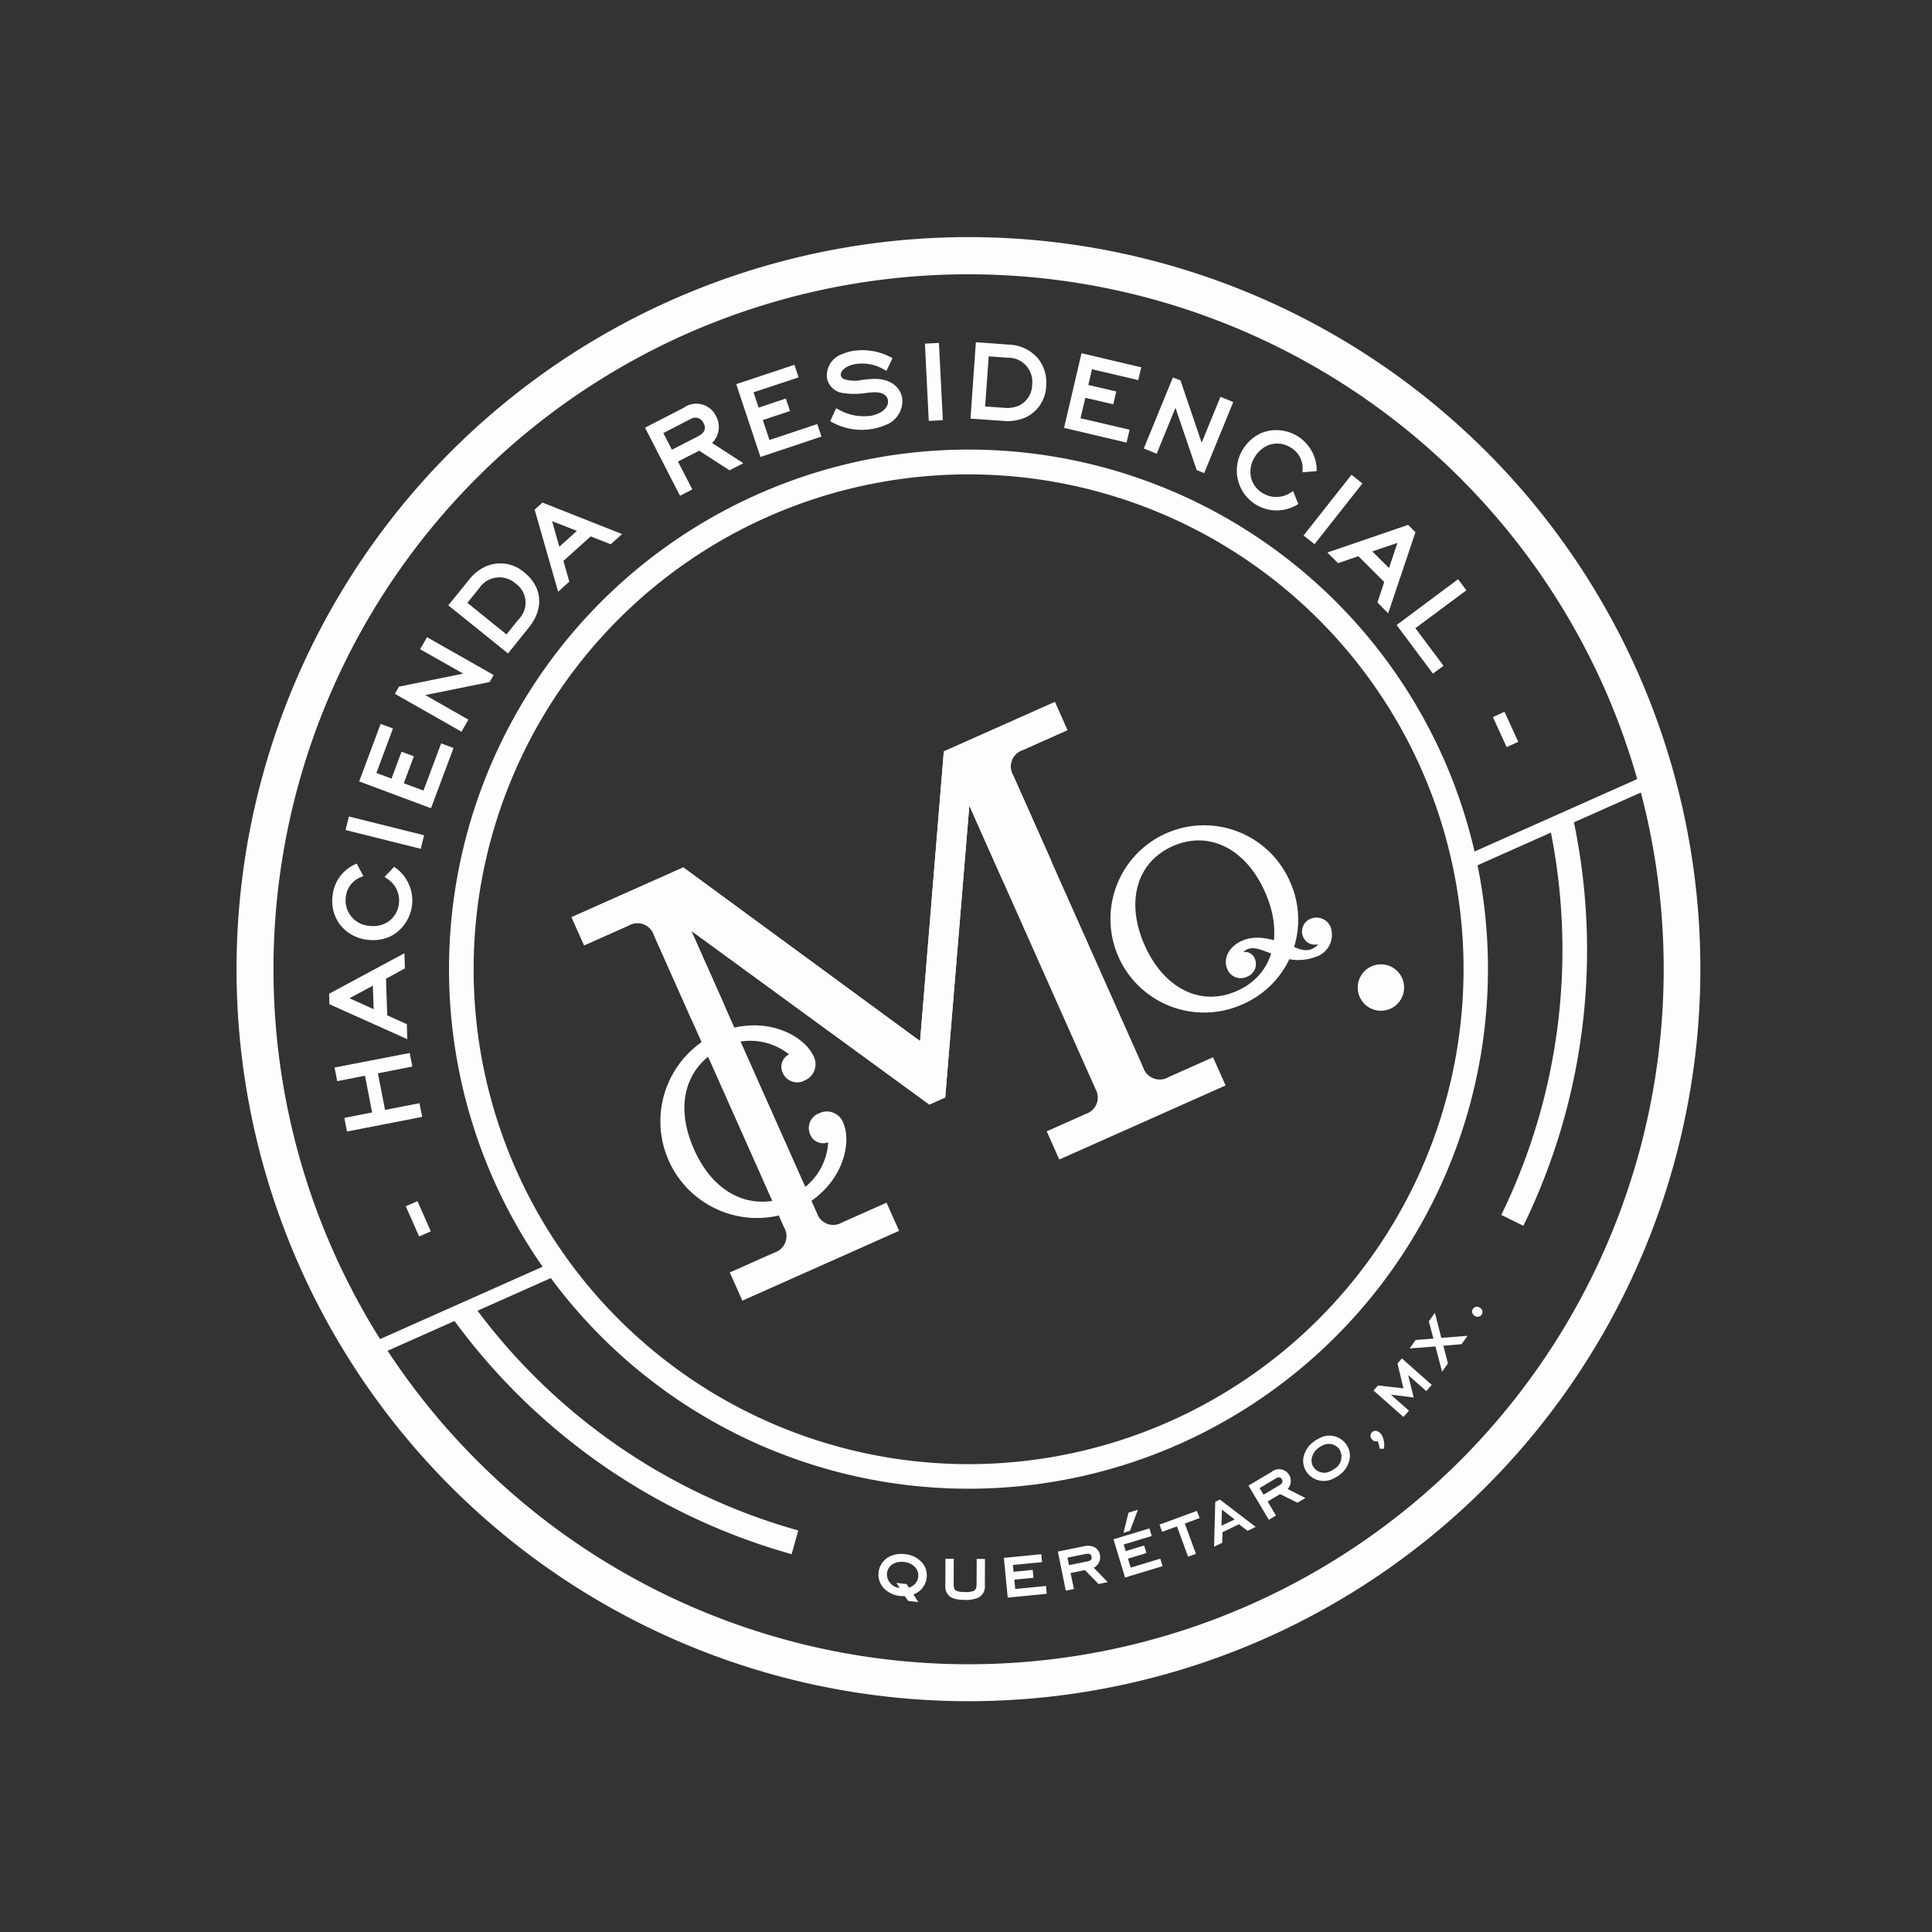 <svg xmlns="http://www.w3.org/2000/svg" width="205.031" height="205.032" viewBox="0 0 205.031 205.032"><rect x="0" y="0" width="205.031" height="205.032" fill="#333333" stroke="none"/><g transform="matrix(0.914, -0.407, 0.407, 0.914, -352.372, -586.568)"><g transform="translate(68.053 747.817)"><path d="M65.931,789.573l1.355.008.012-3.5-1.355-.008Z" transform="translate(-63.476 -720.669)" fill="#fcfefe"/><path d="M65.571,776.864l2.925.671L67.6,781.4l-2.922-.67-.333,1.437,7.917,1.826.327-1.443-3.625-.838.888-3.855,3.628.837.33-1.432L65.9,775.429Z" transform="translate(-64.349 -726.543)" fill="#fcfefe"/><path d="M66.787,771.941l6.04,6.749.6-1.477-1.516-1.7,1.459-3.6,2.277-.185.611-1.491-9.044.675Zm5.013.074-.939,2.317-1.872-2.1Z" transform="translate(-63.004 -729.411)" fill="#fcfefe"/><path d="M77.444,765.241l-1.37.56.158.264a2.715,2.715,0,0,1,.064,2.97,2.618,2.618,0,0,1-2.256,1.305,3.073,3.073,0,0,1-1.566-.459,2.7,2.7,0,0,1-1.03-3.782,2.542,2.542,0,0,1,2.318-1.3l.3.02-.109-1.508h-.258a4.1,4.1,0,0,0-3.456,2.053,4.168,4.168,0,0,0-.531,3.175,4.3,4.3,0,0,0,1.99,2.615,4.474,4.474,0,0,0,2.294.667,4.271,4.271,0,0,0,3.558-6.392Z" transform="translate(-61.455 -733.23)" fill="#fcfefe"/><rect width="1.48" height="8.215" transform="matrix(0.616, -0.788, 0.788, 0.616, 12.864, 26.35)" fill="#fcfefe"/><path d="M80.673,763.563,79.085,762l2.14-2.173-1-.977-2.128,2.17-1.225-1.193,3.528-3.6-1-.974L74.841,759.9l5.8,5.7,4.78-4.863-.994-.985Z" transform="translate(-58.559 -737.675)" fill="#fcfefe"/><path d="M83.879,752l3.116,4.224-6.674-1.488-.115-.024-.7.521,4.819,6.542,1.188-.87L82.4,756.665l6.8,1.513.685-.508-4.822-6.539Z" transform="translate(-55.985 -739.953)" fill="#fcfefe"/><path d="M90.6,748.347a4.736,4.736,0,0,0-2.151.549L85.3,750.5l3.711,7.236,3.136-1.611c2.3-1.175,3.062-3.341,1.94-5.526A3.847,3.847,0,0,0,90.6,748.347Zm-.916,7.479-2.427-4.747,1.834-.937a2.573,2.573,0,0,1,3.664,1.128,2.489,2.489,0,0,1-1.246,3.62Z" transform="translate(-52.786 -741.489)" fill="#fcfefe"/><path d="M93.8,746.287l-1.265,8.962,1.519-.5.321-2.256,3.7-1.2,1.6,1.623,1.543-.495-6.356-6.487Zm3.177,3.875-2.382.776.4-2.786Z" transform="translate(-48.791 -742.819)" fill="#fcfefe"/><path d="M109.9,746.176a2.3,2.3,0,0,0-2.764-2.229l-4.611.261.436,7.843.019.259,1.463-.079-.188-3.321,2.522-.138,2.01,3.082.085.13,1.639-.093-2.151-3.313A2.353,2.353,0,0,0,109.9,746.176Zm-2.589-.838a.945.945,0,0,1,1.082.948c.025.419-.07.987-1.125,1.047l-3.091.168-.109-1.98,3.119-.183Z" transform="translate(-43.282 -743.923)" fill="#fcfefe"/><path d="M108.917,752.03l6.789.656.136-1.393-5.325-.518.221-2.222,3.025.3.13-1.393-3.022-.29.161-1.706,5.016.5.136-1.4-6.474-.637Z" transform="translate(-39.753 -743.928)" fill="#fcfefe"/><path d="M119.172,746.531a4.582,4.582,0,0,1,2.55,1.775l.163.223,1.144-.976-.164-.2a6.454,6.454,0,0,0-3.358-2.2,4.731,4.731,0,0,0-1.158-.154,2.4,2.4,0,0,0-2.531,1.642,1.977,1.977,0,0,0,.746,2.058,8.03,8.03,0,0,0,2.463,1.11l.531.18c.913.313,1.364.857,1.209,1.442-.188.739-1.178,1.066-2.364.767a5.427,5.427,0,0,1-2.831-2l-.168-.22-1.139,1,.149.194a6.507,6.507,0,0,0,3.648,2.382,5.587,5.587,0,0,0,1.322.175,2.714,2.714,0,0,0,2.855-1.887c.324-1.291-.464-2.519-2.031-3.127-.366-.138-.722-.256-1.052-.357a3.735,3.735,0,0,1-1.733-.858.561.561,0,0,1-.14-.515C117.411,746.511,118.236,746.289,119.172,746.531Z" transform="translate(-36.802 -743.333)" fill="#fcfefe"/><path d="M124.77,747.178l-1.382-.532-2.87,7.406-.085.25,1.391.526,2.855-7.4Z" transform="translate(-33.398 -742.427)" fill="#fcfefe"/><path d="M132.206,752.117a4.3,4.3,0,0,0-2.191-2.486l-3.1-1.657-3.816,7.167,3.1,1.65a4.8,4.8,0,0,0,2.258.615,3.809,3.809,0,0,0,3.389-2.174A4.054,4.054,0,0,0,132.206,752.117Zm-2.849-1.259a2.554,2.554,0,0,1,1.179,3.659,2.478,2.478,0,0,1-2.191,1.457,3.23,3.23,0,0,1-1.494-.41l-1.809-.967,2.506-4.7Z" transform="translate(-31.929 -741.695)" fill="#fcfefe"/><path d="M134.47,757.919l.842-1.116-2.428-1.837,1.034-1.364,4.016,3.049.84-1.111-5.18-3.943-4.759,6.279-.155.2L134.1,762.2l.855-1.115-4.265-3.231,1.352-1.77Z" transform="translate(-28.846 -739.695)" fill="#fcfefe"/><path d="M142.744,759.579l-3.8,3.637.624-6.818.015-.123-.612-.624-5.883,5.625,1.024,1.064,3.8-3.636-.633,6.946.594.623,5.886-5.635Z" transform="translate(-26.414 -737.458)" fill="#fcfefe"/><path d="M142.721,770.083l.222-.028.057-1.471-.3.034a2.747,2.747,0,0,1-2.747-1.173,2.634,2.634,0,0,1-.445-1.993,2.872,2.872,0,0,1,1.255-1.833,2.984,2.984,0,0,1,1.7-.559,2.626,2.626,0,0,1,2.171,1.178,2.538,2.538,0,0,1,.223,2.652l-.14.265,1.425.508.1-.225a4.284,4.284,0,0,0-3.841-5.86,4.428,4.428,0,0,0-2.481.8,4.228,4.228,0,0,0,2.287,7.727C142.377,770.108,142.549,770.1,142.721,770.083Z" transform="translate(-23.697 -734.186)" fill="#fcfefe"/><path d="M147.911,766.693l-7.271,3.816.694,1.314,7.262-3.816Z" transform="translate(-22.246 -731.364)" fill="#fcfefe"/><path d="M150.671,771.678l-9.013-.8.573,1.491,2.27.2,1.39,3.617-1.536,1.693.57,1.51,6.138-6.676Zm-1.813,1.288-1.9,2.079-.9-2.337Z" transform="translate(-21.684 -729.055)" fill="#fcfefe"/><path d="M152.221,777.609l-.324-1.432-7.932,1.787,1.422,6.274,1.361-.3-1.1-4.857Z" transform="translate(-20.411 -726.13)" fill="#fcfefe"/><path d="M147.417,785.754l.036,3.508,1.352-.011-.037-3.505Z" transform="translate(-18.506 -720.849)" fill="#fcfefe"/></g><g transform="translate(97.942 792.364)"><path d="M100.258,796.082a1.664,1.664,0,0,0-1.788,1.676,1.472,1.472,0,0,0,1.406,1.525,6.564,6.564,0,0,1-5.868,3.555c-4.541-.075-7.435-3.392-7.435-8.661s2.894-8.582,7.435-8.656a6.563,6.563,0,0,1,5.868,3.555A1.469,1.469,0,0,0,98.47,790.6a1.663,1.663,0,0,0,1.788,1.676,1.859,1.859,0,0,0,1.913-1.994c0-1.833-1.813-4.788-5.438-5.9a6.124,6.124,0,0,0-.63-.182A9.779,9.779,0,0,0,94,783.945c-.051,0-.1-.017-.154-.017h-.053a10.254,10.254,0,0,0-.009,20.507h.062c.048,0,.084-.022.135-.022a9.841,9.841,0,0,0,2.193-.282,4.7,4.7,0,0,0,.624-.177c3.577-1.114,5.377-4.052,5.377-5.878A1.857,1.857,0,0,0,100.258,796.082Z" transform="translate(-83.609 -766.4)" fill="#fcfefe"/><g transform="translate(52.567 17.528)"><path d="M127.332,803.789a9.931,9.931,0,1,1,9.842-9.932A9.768,9.768,0,0,1,127.332,803.789Zm0-1.535c4.223,0,6.976-3.4,6.976-8.4s-2.753-8.4-6.976-8.4-6.983,3.406-6.983,8.4S123.1,802.254,127.332,802.254Z" transform="translate(-117.482 -783.928)" fill="#fcfefe"/></g><path d="M135.65,795.252a2.455,2.455,0,0,1-2.693,2.235,5.255,5.255,0,0,1-3.543-1.642c-1.361-1.19-1.882-2.044-2.8-2.044a2.1,2.1,0,0,0-.518.087,1.133,1.133,0,0,1,.849,1.139,1.447,1.447,0,0,1-1.527,1.418,1.534,1.534,0,0,1-1.591-1.566c0-1.217,1.1-2.134,2.64-2.134,1.127,0,2.246.492,3.715,1.827,1.313,1.158,1.7,1.979,2.747,1.979a1.476,1.476,0,0,0,.776-.194,1.32,1.32,0,0,1-1.141-1.308,1.448,1.448,0,0,1,1.477-1.474A1.61,1.61,0,0,1,135.65,795.252Z" transform="translate(-61.414 -761.533)" fill="#fcfefe"/><g transform="translate(1.117)"><path d="M127.549,772.633l-14.8,27.045L97.3,772.633H84.329v3.27H89.5a1.833,1.833,0,0,1,2.033,2.033v9.91h3.807v-8.729l15.573,27.105h1.841l14.931-27.24v8.923h5.553v-9.969a1.838,1.838,0,0,1,2.038-2.033h5.168v-3.27Z" transform="translate(-84.329 -772.633)" fill="#fcfefe"/></g><path d="M133.232,777.936v33.922a1.833,1.833,0,0,0,2.038,2.025h5.168v3.273H121.126v-3.273h4.522a1.833,1.833,0,0,0,2.031-2.025V778.982l-14.931,27.24h-1.841L95.335,779.117v32.741a1.823,1.823,0,0,0,2.028,2.025h5.165v3.273h-18.2v-3.273H89.5a1.827,1.827,0,0,0,2.033-2.025V777.936A1.833,1.833,0,0,0,89.5,775.9H84.329v-3.27H97.3l15.449,27.045,14.8-27.045h12.888v3.27h-5.168A1.838,1.838,0,0,0,133.232,777.936Z" transform="translate(-83.212 -772.633)" fill="#fcfefe"/><path d="M136.239,800.409a2.46,2.46,0,1,1-2.458-2.466A2.455,2.455,0,0,1,136.239,800.409Z" transform="translate(-57.278 -758.665)" fill="#fcfefe"/></g><g transform="translate(80.174 759.417)"><path d="M127.269,861.623a55.11,55.11,0,1,1,55.11-55.112A55.172,55.172,0,0,1,127.269,861.623Zm0-107.607a52.5,52.5,0,1,0,52.5,52.5A52.556,52.556,0,0,0,127.269,754.016Z" transform="translate(-72.16 -751.403)" fill="#fcfefe"/></g><g transform="translate(57.638 736.881)"><path d="M135.283,892.176a77.647,77.647,0,1,1,77.648-77.65A77.738,77.738,0,0,1,135.283,892.176Zm0-151.378a73.729,73.729,0,1,0,73.73,73.728A73.813,73.813,0,0,0,135.283,740.8Z" transform="translate(-57.638 -736.881)" fill="#fcfefe"/></g><g transform="translate(60.866 824.98)"><rect width="22.405" height="1.456" fill="#fcfefe"/></g><g transform="translate(188.344 824.959)"><rect width="22.408" height="1.461" transform="translate(0)" fill="#fcfefe"/></g><g transform="translate(100.243 867.943)"><path d="M88.728,821.832a2.857,2.857,0,0,0-1.476-.439,2.135,2.135,0,0,0-2.061,2.775,2.751,2.751,0,0,0,1.257,1.5c.082.05.234.12.458.225l.1.54.011.061.94.56-.146-.962a.516.516,0,0,0,.1.006,2.126,2.126,0,0,0,1.893-1.041,2.075,2.075,0,0,0,.2-1.73A2.729,2.729,0,0,0,88.728,821.832Zm-1.968,3.037a1.458,1.458,0,0,1-.6-1.972,1.317,1.317,0,0,1,1.158-.649,1.961,1.961,0,0,1,.987.3,1.788,1.788,0,0,1,.867,1.065,1.269,1.269,0,0,1-.143.989,1.347,1.347,0,0,1-1.2.652.979.979,0,0,1-.164-.009l-.073-.453-.933-.551Z" transform="translate(-85.092 -821.303)" fill="#fcfefe"/><path d="M92.234,826.888c-.2.441-.38.534-.591.534a2.321,2.321,0,0,1-.868-.262c-.961-.438-1.024-.677-.76-1.268l1.1-2.446-.8-.363-1.173,2.592a1.387,1.387,0,0,0-.1,1.1c.158.43.6.79,1.38,1.142a3.379,3.379,0,0,0,1.318.357,1.289,1.289,0,0,0,1.224-.875l1.167-2.584-.8-.366Z" transform="translate(-82.951 -820.37)" fill="#fcfefe"/><path d="M93.985,824.651l-1.343,4.021,3.825,1.276.118.042.267-.793-3.107-1.038.315-.944,1.928.646.27-.794-1.937-.643.227-.694,2.828.944.121.042.267-.8-3.655-1.22Z" transform="translate(-80.925 -819.505)" fill="#fcfefe"/><path d="M100.177,826.382l-2.8-.619-.916,4.13.861.189.366-1.693,1.51.332.7,1.873.022.067.967.209-.725-1.99a1.246,1.246,0,0,0,1.148-.978,1.171,1.171,0,0,0-.185-.976A1.634,1.634,0,0,0,100.177,826.382ZM100,827.2c.512.113.449.411.427.5a.365.365,0,0,1-.4.32.646.646,0,0,1-.21-.031l-1.943-.43.174-.795Z" transform="translate(-78.818 -818.891)" fill="#fcfefe"/><path d="M101.059,826.545l-.515,4.075-.021.124,4,.5.124.021.109-.829-3.252-.409.124-.988,1.894.242.133.015.1-.832-2.022-.252.091-.726,2.955.371.124.012.109-.831-3.825-.483Z" transform="translate(-76.576 -818.46)" fill="#fcfefe"/><path d="M104.062,825.424l-1.031-.13-1.358,1.738.721.086Z" transform="translate(-75.941 -819.15)" fill="#fcfefe"/><path d="M104.111,827.718l1.676.115-.224,3.284,0,.13.876.059.227-3.413,1.676.112.045-.817-4.219-.283Z" transform="translate(-74.596 -818.261)" fill="#fcfefe"/><path d="M108.991,827.034l-2.048,4.3.954-.026.49-1.018,1.937-.05.54.995.964-.02-2.284-4.188Zm1.119,2.548-1.546.042.732-1.546Z" transform="translate(-73.032 -818.196)" fill="#fcfefe"/><path d="M115.189,827.785a1.242,1.242,0,0,0-1.555-1.052l-2.846.334.5,4.195.872-.11-.2-1.718,1.525-.178,1.269,1.533.043.051.973-.112-1.332-1.64A1.256,1.256,0,0,0,115.189,827.785Zm-.888.11c.006.1.042.41-.475.472l-1.974.231-.092-.809,1.968-.233C114.081,827.5,114.269,827.628,114.3,827.9Z" transform="translate(-70.911 -818.365)" fill="#fcfefe"/><path d="M117.573,825.953a3.742,3.742,0,0,0-.75.089,2.768,2.768,0,0,0-1.657,1.041,2.094,2.094,0,0,0-.334,1.709,2.212,2.212,0,0,0,2.27,1.681,3.375,3.375,0,0,0,.731-.084,2.707,2.707,0,0,0,1.737-1.161,2.1,2.1,0,0,0,.255-1.6A2.194,2.194,0,0,0,117.573,825.953Zm.068,3.619a2.288,2.288,0,0,1-.5.056,1.379,1.379,0,0,1-1.434-1.041,1.257,1.257,0,0,1,.168-.982,1.759,1.759,0,0,1,1.139-.751,2.151,2.151,0,0,1,.5-.057,1.393,1.393,0,0,1,1.437,1.034A1.483,1.483,0,0,1,117.641,829.572Z" transform="translate(-68.71 -818.786)" fill="#fcfefe"/><path d="M120.277,827.022a.348.348,0,0,0-.16.026.54.54,0,0,0-.313.722.532.532,0,0,0,.473.4,3.218,3.218,0,0,1-.115.7l-.031.107.428.2.051-.11a2.084,2.084,0,0,0,.29-1.48C120.78,827.228,120.547,827.022,120.277,827.022Z" transform="translate(-65.956 -818.196)" fill="#fcfefe"/><path d="M125.374,823.268l-.649.3-.494,2.666-2.34-1.378-.652.3,1.7,3.722.058.126.806-.37-1.064-2.331,2.091,1.259.433-2.407,1.009,2.211.055.12.8-.367-1.7-3.724Z" transform="translate(-65.143 -820.268)" fill="#fcfefe"/><path d="M128.6,821.615l.054-.28-.961.565-.3,1.872-1.731-.609-.061-.018-.94.555,2.589.92-.446,2.734.927-.55.318-1.913,1.776.621.048.017.946-.553-2.628-.935Z" transform="translate(-63.253 -821.335)" fill="#fcfefe"/><path d="M130.516,822.352a.512.512,0,0,0-.948.169.607.607,0,0,0,.109.424.533.533,0,0,0,.445.242.524.524,0,0,0,.3-.092A.515.515,0,0,0,130.516,822.352Z" transform="translate(-60.549 -820.912)" fill="#fcfefe"/></g><g transform="translate(70.138 825.437)"><path d="M68.3,793.945A64.027,64.027,0,0,0,90.12,830.076l-1.67,2.01a66.646,66.646,0,0,1-22.757-37.867" transform="translate(-65.693 -793.945)" fill="#fcfefe"/></g><g transform="translate(176.293 825.352)"><path d="M158.233,794.224a66.643,66.643,0,0,1-22.46,37.644l-1.676-2a64.094,64.094,0,0,0,21.542-35.979" transform="translate(-134.097 -793.89)" fill="#fcfefe"/></g></g></svg>